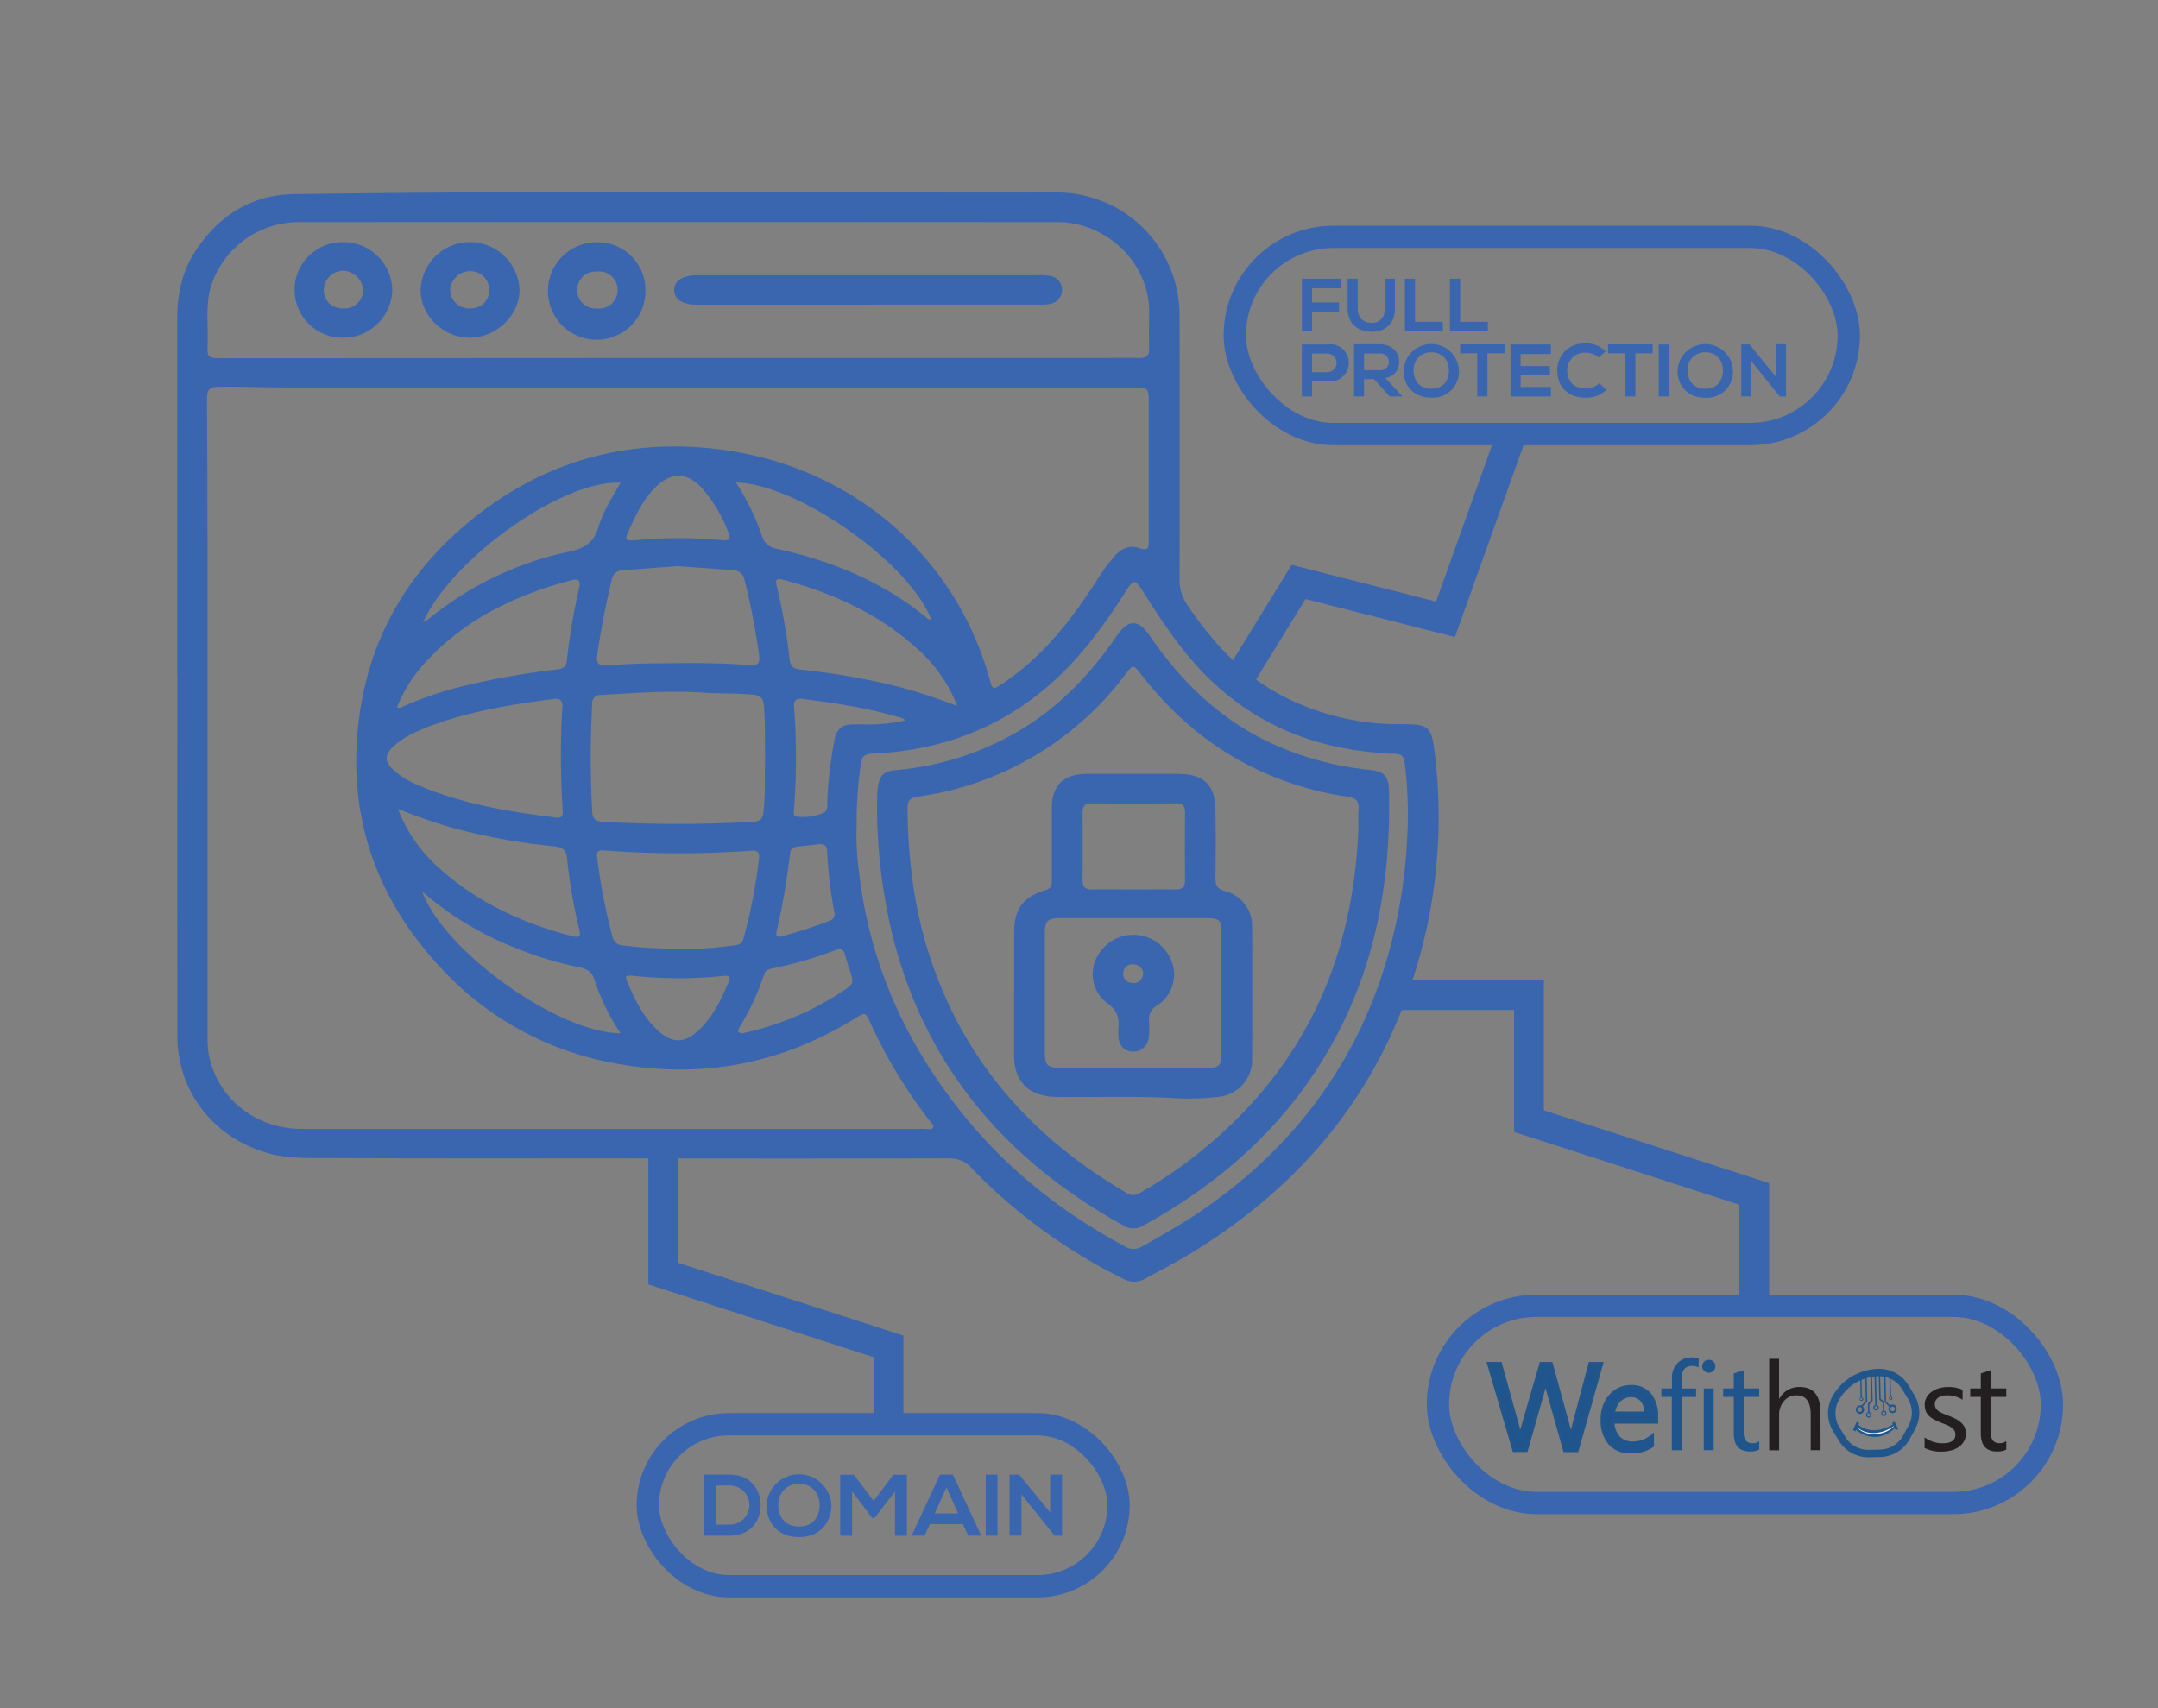 <svg xmlns="http://www.w3.org/2000/svg" id="Layer_1" data-name="Layer 1" viewBox="0 0 580.61 459.71"><rect x="0" y="0" width="580.61" height="459.71" fill="#808080" stroke="none"/><defs><style>.cls-1{fill:#3a66af;}.cls-10,.cls-2,.cls-3,.cls-7,.cls-8{fill:none;}.cls-2,.cls-3{stroke:#3a66af;}.cls-10,.cls-2,.cls-3,.cls-4,.cls-7,.cls-8{stroke-miterlimit:10;}.cls-2{stroke-width:8px;}.cls-3{stroke-width:6px;}.cls-4,.cls-5{fill:#1f558c;}.cls-10,.cls-4,.cls-7,.cls-8{stroke:#20568c;}.cls-6{fill:#231f20;}.cls-7{stroke-width:2px;}.cls-9{fill:#fff;}.cls-10{stroke-width:0.75px;}</style></defs><title>Domain Checker_Image_03</title><path class="cls-1" d="M47.68,182q0-48.16,0-96.32c0-6.39,1.26-12.52,4.81-18,6.17-9.48,14.94-15.28,26.68-15.45,68.2-1,136.41-.32,204.61-.44A33,33,0,0,1,317.35,85.1q.09,35.28,0,70.57a12,12,0,0,0,2.13,7.17c6.68,9.86,14.48,18.56,25.35,24.32A68.23,68.23,0,0,0,377,194.87c7.46,0,8.14.55,9,7.63a140.84,140.84,0,0,1-9.64,71.16c-11.14,27-30.07,47.65-55.26,63.17-4.25,2.61-8.67,4.92-13.07,7.29a5.82,5.82,0,0,1-5.81,0,147.87,147.87,0,0,1-33.05-22.31,102.22,102.22,0,0,1-7.77-7.52c-1.81-2-3.81-2.6-6.48-2.6q-43.87.11-87.76,0c-26.53,0-53,.05-79.58-.07-5.17,0-10.41.13-15.49-1.31-14.7-4.19-24.36-16.59-24.37-31.56q-.06-48.4,0-96.82Zm8.15,11.91h0q0,42.35,0,84.69a28,28,0,0,0,.34,5.18c2.29,11.77,12.55,20,25.06,20q40.42,0,80.86,0,43.38,0,86.75,0c.74,0,1.73.36,2.16-.31s-.45-1.31-.88-1.87a136.15,136.15,0,0,1-16-26.44c-1.32-2.85-1.34-2.8-4.07-1.11-20.39,12.59-42.49,16.6-66.14,11.78a83.62,83.62,0,0,1-45.31-25.38c-17.42-18.67-25-40.7-22.18-65.67,2.41-21.66,12.34-39.84,29.45-54.09,19.19-16,41.59-22.79,66.66-19.9,36.06,4.15,64.43,28.36,73.76,62.07.75,2.72.89,2.78,3.26,1.23.35-.23.69-.48,1-.72,10.32-7.05,17.67-16.61,24.3-26.8a50,50,0,0,1,5.32-7.25c1.72-1.82,3.91-2.68,6.23-1.85,2.82,1,2.68-.44,2.68-2.28,0-12.14,0-24.27,0-36.41,0-4.51,0-4.52-4.77-4.52l-227,0c-6.12,0-12.23-.28-18.36-.19-2.95,0-3.25,1.09-3.25,3.45Q55.9,150.71,55.83,193.92Zm126.7-97.58v0H295.38c3.76,0,7.51-.07,11.26,0,1.9,0,2.57-.7,2.53-2.49-.08-3.46,0-6.93,0-10.4-.18-12.78-11.41-23.66-24.65-23.67q-102-.07-204,0A24.81,24.81,0,0,0,57.05,76.19c-1.91,5.33-1,10.79-1.19,16.2-.13,3.94,0,4,4.09,4Zm47.94,126a73.5,73.5,0,0,0,.66,12.41,121.7,121.7,0,0,0,17.09,49.64c13.24,21.9,31.51,38.78,54.43,51a4.36,4.36,0,0,0,4.73,0c5.3-3,10.59-6,15.62-9.41,22.89-15.59,39.15-36,48.19-61.72a139.79,139.79,0,0,0,7.45-39.3,112.65,112.65,0,0,0-.72-19.77c-.2-1.58-.82-2.33-2.58-2.33-1.95,0-3.91-.24-5.86-.41-16.33-1.49-30.64-7.36-42.62-18.35-7.7-7.07-13.42-15.56-18.89-24.23-2.72-4.3-2.79-4.35-5.56,0-5.28,8.23-11,16.1-18.27,22.84C270.32,195.53,253.67,202,234.6,202.8c-2.12.09-2.83,1-3,2.8A111,111,0,0,0,230.47,222.31ZM205.86,204c-.15-4.85.08-9.55-.34-14.25-.17-1.86-.9-2.61-3-2.82-4.42-.43-8.86-.23-13.28-.53-9.21-.65-18.39.08-27.57.61a2.15,2.15,0,0,0-2.33,2.34,267.77,267.77,0,0,0,0,29.17c.1,1.85,1,2.52,2.88,2.63a370,370,0,0,0,40.38,0c1.75-.09,2.56-.66,2.78-2.43C206,213.72,205.66,208.77,205.86,204Zm-54.64-12.66c.52-3.12-.72-3.46-2.42-3.24-10.74,1.41-21.42,3.11-31.64,6.75-4.08,1.45-8.12,3.07-11.34,6.05-2.41,2.22-2.36,4.11.07,6.33a23.08,23.08,0,0,0,6.45,4c11.9,5.12,24.57,7.21,37.37,8.78,1.44.18,1.8-.53,1.7-1.74A231,231,0,0,1,151.22,191.31Zm31.08-39c-4.91.37-9.84.75-14.77,1.1A3,3,0,0,0,164.6,156q-2.43,10-3.9,20.18c-.37,2.56.57,3,2.82,2.83,4-.25,8-.46,12-.5,8.69-.08,17.4-.27,26.07.5,2.41.22,2.94-.63,2.64-2.79a189.65,189.65,0,0,0-3.92-20.18,3.17,3.17,0,0,0-3.2-2.63Zm.37,103a98.2,98.2,0,0,0,14.81-.93c1.19-.14,2.13-.4,2.49-1.68a138.71,138.71,0,0,0,4.25-21.83c.17-1.43-.35-2.08-2-2a264,264,0,0,1-39.77-.06c-1.47-.12-2,.27-1.8,1.78a155.42,155.42,0,0,0,4.11,21.36,3,3,0,0,0,3,2.45A109.8,109.8,0,0,0,182.67,255.26Zm-75.83-65c.75.36,1.16,0,1.6-.23a93,93,0,0,1,16.64-5.59A207.44,207.44,0,0,1,150,180.12c1.46-.18,2.34-.69,2.5-2.24a165.33,165.33,0,0,1,3.34-19.76c.52-2.24-.5-2.42-2.33-1.93-14.56,3.88-27.74,10.13-38.13,21.06A39.88,39.88,0,0,0,106.84,190.23Zm.26,27.44a40.47,40.47,0,0,0,11.51,16.2c10,8.93,21.91,14.4,34.92,17.82,2.54.66,2.82.37,2.2-2.25a132.8,132.8,0,0,1-3.14-18.53c-.2-2.32-1.2-3-3.45-3.28a166.27,166.27,0,0,1-26.85-4.83A143.54,143.54,0,0,1,107.1,217.67ZM257.55,190a39.47,39.47,0,0,0-11-15.63c-10.21-9.23-22.47-14.78-35.81-18.35-1.93-.52-2.18,0-1.75,1.73a152.29,152.29,0,0,1,3.42,19.51c.22,1.94.95,2.69,2.92,2.91a194.32,194.32,0,0,1,24.91,4.25A140.8,140.8,0,0,1,257.55,190ZM113.82,167.5c.94-.61,1.38-.84,1.76-1.15a88.43,88.43,0,0,1,38-18c4.3-1,6.33-2.81,7.49-6.66,1.24-4.17,3.65-7.91,5.91-11.78C151.56,129,121.62,150.12,113.82,167.5Zm-.22,72.43c5.86,16.07,36.57,38,53.36,38.12a59,59,0,0,1-7-14.35c-.66-2.12-1.94-3-4.1-3.42a94.61,94.61,0,0,1-17.3-5.25A86.3,86.3,0,0,1,113.6,239.93ZM198,129.84a64.8,64.8,0,0,1,7,14.34,4.7,4.7,0,0,0,4,3.48c15,3.31,28.84,9,40.61,18.84.25.2.57.42.88.05C244.5,151.29,214.53,130.16,198,129.84Zm45.47,64c-.24-.26-.32-.45-.45-.49-8.89-2.75-18.06-4.13-27.28-5.29-1.56-.2-2.2.52-2.11,2,.16,2.64.39,5.27.42,7.9a185.3,185.3,0,0,1-.37,19.29c-.09.9-.49,2.44.8,2.53a14.73,14.73,0,0,0,7-1c1.45-.64,1.07-2.49,1.12-3.84a111.63,111.63,0,0,1,2-16.19c.47-2.5,2-3.71,4.57-3.82,1.27-.06,2.55,0,3.83,0A41.52,41.52,0,0,0,243.42,193.87ZM200,278l1.36-.31a79,79,0,0,0,25.07-10.77c3.41-2.22,3.38-2.25,2.11-6.11-.41-1.26-.85-2.51-1.15-3.79-.37-1.63-1.19-1.91-2.75-1.31A101.4,101.4,0,0,1,208,260.55c-1,.2-2,.46-2.38,1.59a69.94,69.94,0,0,1-6.7,14.39C198.31,277.54,198.56,278.08,200,278Zm-5.91-132.65c2.5.09,2.69-.16,1.57-2.86a38.19,38.19,0,0,0-6.69-11c-4.09-4.52-8.34-4.6-12.66-.31-3.33,3.31-5.26,7.45-7.13,11.6-1.15,2.54-1,2.82,2,2.56A125.26,125.26,0,0,1,194.09,145.33ZM170,262.54c-1.64-.12-1.87.09-1.24,1.62,2,4.75,4.21,9.36,8.1,13s7.23,3.71,11.1.09,6.07-8.29,8.08-13c.57-1.35.15-1.8-1.34-1.64A115.23,115.23,0,0,1,170,262.54Zm50.33-35.36c-2,.23-4.06.43-6.08.7a1.7,1.7,0,0,0-1.67,1.58,190.42,190.42,0,0,1-3.63,21.2c-.3,1.31.13,1.64,1.45,1.28a121.42,121.42,0,0,0,12.82-4.18,1.86,1.86,0,0,0,1.25-2.36,119.18,119.18,0,0,1-1.92-16.19C222.53,227.8,221.89,227.05,220.36,227.18Z"></path><path class="cls-1" d="M233.71,82q-23,0-46.06,0c-4,0-6.25-1.42-6.27-3.94s2.26-4,6.27-4q45.91,0,91.85,0a14.15,14.15,0,0,1,3.06.18,3.83,3.83,0,0,1,0,7.55,14.06,14.06,0,0,1-3.05.18h-45.8Z"></path><path class="cls-1" d="M126.37,65.15a13.36,13.36,0,0,1,13.4,12.72c.13,6.86-6.2,13-13.35,13S113.24,85,113.18,78.29A13.26,13.26,0,0,1,126.37,65.15ZM126.12,83c3.08.15,5.32-1.74,5.47-4.61a5,5,0,0,0-5-5.42,5.41,5.41,0,0,0-5.47,4.82A5.09,5.09,0,0,0,126.12,83Z"></path><path class="cls-1" d="M173.66,78a13.12,13.12,0,1,1-13.07-12.82A12.88,12.88,0,0,1,173.66,78ZM160.6,83a5,5,0,1,0,0-9.93,5,5,0,0,0-5.32,5.08A5,5,0,0,0,160.6,83Z"></path><path class="cls-1" d="M105.54,78.17A13.13,13.13,0,0,1,92.27,90.86a12.85,12.85,0,1,1,.31-25.69A13.1,13.1,0,0,1,105.54,78.17ZM92.38,83a5,5,0,0,0,5.31-4.86,5.53,5.53,0,0,0-5.36-5.29,5.24,5.24,0,0,0-5.21,5C87.07,80.93,89.18,83,92.38,83Z"></path><path class="cls-1" d="M373.73,219.59c-.37,25.91-6.65,50.14-21.92,71.79-11.52,16.35-26.68,28.78-44.36,38.5a5.06,5.06,0,0,1-5.3-.16c-31.56-17.5-52.92-42.63-61.8-77.15A146.68,146.68,0,0,1,236,214.29a19.1,19.1,0,0,1,.25-2.71c.45-3,1.55-4,4.59-4.33a78.54,78.54,0,0,0,35-11.61c10.11-6.37,18-14.86,24.6-24.51,3.11-4.54,5.8-4.58,8.87-.09,8.1,11.82,18,21.7,31.23,28.25a83.1,83.1,0,0,0,28.08,7.89c3.71.41,4.94,1.65,5.06,5.23C373.79,214.8,373.73,217.2,373.73,219.59Zm-8.23,2.78a41.23,41.23,0,0,1,0-4.45c.29-2.47-.9-3.32-3.27-3.62a77.38,77.38,0,0,1-14.39-3.39c-16.85-5.57-30.17-15.72-40.79-29.39-2.19-2.81-2.17-2.79-4.39.13a84.25,84.25,0,0,1-55.75,32.72c-2,.27-2.74,1.09-2.74,3.07a144.54,144.54,0,0,0,1.05,17,114.23,114.23,0,0,0,12.6,41c10.44,19.52,26,34.31,45.32,45.59a3.1,3.1,0,0,0,3.53,0,124,124,0,0,0,33.16-27.62C357.11,272.73,364.55,248.64,365.5,222.37Z"></path><path class="cls-1" d="M272.86,267.27c0-5.53,0-11.06,0-16.58,0-6.05,2.5-9.42,8.43-11.15C283,239,283,238,283,236.73c0-6.44,0-12.88,0-19.31,0-6.12,3.15-9.15,9.45-9.17q12.27,0,24.56,0c6.73,0,9.9,2.93,10,9.48.11,6.19.09,12.38,0,18.57,0,1.93.5,2.9,2.58,3.5a9.68,9.68,0,0,1,7.3,9.67q.07,17.84,0,35.66a10,10,0,0,1-8.86,10,70.63,70.63,0,0,1-13.79.27c-10-.43-19.95-.12-29.92-.23-7.34-.08-11.43-3.94-11.49-11,0-2.8,0-5.61,0-8.42v-8.42Zm32.2-20.21c-6.56,0-13.13,0-19.7,0-3.48,0-4.23.74-4.24,4.06q0,16.1,0,32.19c0,3.32.76,4.06,4.24,4.06q19.71,0,39.4,0c3.2,0,3.86-.66,3.87-3.84q0-16.35,0-32.69c0-3.19-.59-3.76-3.89-3.77C318.2,247.05,311.63,247.07,305.06,247.06Zm-.16-7.71h0c3.75,0,7.5-.06,11.25,0,2,.05,2.71-.73,2.69-2.63q-.1-9,0-18.05c0-1.81-.64-2.5-2.53-2.49q-11.24.09-22.49,0c-1.86,0-2.58.7-2.56,2.49q.09,9,0,18.06c0,1.89.64,2.68,2.66,2.62C297.57,239.27,301.24,239.35,304.9,239.35Z"></path><path class="cls-1" d="M315.89,262.53a9.88,9.88,0,0,1-4.51,8,4.29,4.29,0,0,0-2.24,4.32,22.72,22.72,0,0,1-.08,4.44,4.16,4.16,0,0,1-4.34,3.7c-2.3-.18-3.69-1.68-3.81-4.15a14.4,14.4,0,0,1,0-2c.27-2.84-.29-5-3-6.91a9.74,9.74,0,0,1-2.6-12.71,11,11,0,0,1,20.62,5.31Zm-8.31-.53a2.54,2.54,0,0,0-2.5-2.48,2.52,2.52,0,1,0-.17,5C306.52,264.61,307.31,263.59,307.58,262Z"></path><polyline class="cls-2" points="239.06 380.98 239.06 362.31 178.44 342.72 178.44 308.82"></polyline><polyline class="cls-2" points="471.99 351.28 471.99 321.28 411.37 301.69 411.37 267.78 373.75 267.78"></polyline><polyline class="cls-2" points="406.79 116.67 388.91 166.65 349.39 156.6 332.44 184.13"></polyline><rect class="cls-3" x="332.22" y="63.73" width="165.19" height="53.07" rx="26.53"></rect><path class="cls-1" d="M350.27,89.05V75H360.7v2.55H353v3.83h7.27v2.45H353v5.19Z"></path><path class="cls-1" d="M375.31,75v8c0,4.16-2.63,6.28-6.28,6.28-3.48,0-6.45-2-6.45-6.28V75h2.72v8c0,2.53,1.49,3.88,3.75,3.88s3.55-1.47,3.55-3.88V75Z"></path><path class="cls-1" d="M380.72,75V86.6h7.47v2.45H378V75Z"></path><path class="cls-1" d="M392.85,75V86.6h7.46v2.45h-10.2V75Z"></path><path class="cls-1" d="M357.11,102.57H353v4.13h-2.74v-14l6.84,0A5,5,0,1,1,357.11,102.57Zm-4.1-2.43h4.1a2.49,2.49,0,1,0,0-5H353Z"></path><path class="cls-1" d="M377.16,106.7H373.9L369.67,102H367v4.69H364.3V92.64l6.91,0c3.42,0,5.22,2.23,5.22,4.65a4.2,4.2,0,0,1-3.67,4.42l4.4,4.79ZM367,95.13v4.49h4.17a2.26,2.26,0,1,0,0-4.49Z"></path><path class="cls-1" d="M392.54,99.76A7,7,0,0,1,385.1,107c-5.1,0-7.47-3.55-7.47-7.24a7.46,7.46,0,0,1,14.91,0Zm-12.21.06c.06,2.31,1.35,4.78,4.77,4.78s4.7-2.49,4.74-4.8-1.32-5-4.74-5A4.62,4.62,0,0,0,380.33,99.82Z"></path><path class="cls-1" d="M397.45,95.07h-4.6V92.66h11.94v2.41h-4.6V106.7h-2.74Z"></path><path class="cls-1" d="M417.27,106.7H406.41v-14h10.86v2.57h-8.15v3.23H417v2.46h-7.86v3.17h8.15Z"></path><path class="cls-1" d="M432.18,104.94a7.8,7.8,0,0,1-5.52,2.08c-5.39,0-7.67-3.59-7.69-7.24s2.45-7.4,7.69-7.4A7.63,7.63,0,0,1,432,94.52l-1.82,1.71a5.1,5.1,0,0,0-3.51-1.32,4.67,4.67,0,0,0-5,4.87c0,2.33,1.41,4.76,5,4.76a5.45,5.45,0,0,0,3.65-1.43Z"></path><path class="cls-1" d="M437.26,95.07h-4.61V92.66h12v2.41H440V106.7h-2.73Z"></path><path class="cls-1" d="M446.27,106.7v-14H449v14Z"></path><path class="cls-1" d="M466.26,99.76a7,7,0,0,1-7.44,7.26c-5.1,0-7.47-3.55-7.47-7.24a7.46,7.46,0,0,1,14.91,0Zm-12.21.06c.06,2.31,1.35,4.78,4.77,4.78s4.7-2.49,4.74-4.8-1.32-5-4.74-5A4.62,4.62,0,0,0,454.05,99.82Z"></path><path class="cls-1" d="M477.81,92.64h2.73V106.7h-1.7v0l-7.63-9.49v9.47h-2.73v-14h2.22l7.11,8.71Z"></path><rect class="cls-3" x="386.88" y="351.38" width="165.19" height="53.07" rx="26.53"></rect><path class="cls-1" d="M204.65,404.89c.08,4.15-2.54,8.35-8.48,8.35H189.5V396.82h6.67C202,396.82,204.58,400.83,204.65,404.89Zm-12,5.37h3.49a5.26,5.26,0,1,0,0-10.51h-3.49Z"></path><path class="cls-1" d="M223.68,405.12c-.05,4.25-2.74,8.5-8.7,8.5s-8.73-4.16-8.73-8.47a8.72,8.72,0,0,1,17.43,0Zm-14.28.07c.08,2.7,1.58,5.59,5.58,5.59s5.5-2.91,5.55-5.61S219,399.3,215,399.3,209.33,402.42,209.4,405.19Z"></path><path class="cls-1" d="M240.82,401.35l-5.53,7.13h-.63l-5.4-7.16v11.94h-3.2V396.84h3.68l5.31,7.06,5.31-7.06H244v16.42h-3.2Z"></path><path class="cls-1" d="M259.07,410.14H250.2l-1.45,3.1h-3.47l7.61-16.42h3.49L264,413.24H260.5Zm-4.43-9.87-3.15,7h6.3Z"></path><path class="cls-1" d="M265.21,413.24V396.82h3.17v16.42Z"></path><path class="cls-1" d="M282.54,396.79h3.2v16.45h-2v0l-8.92-11.09v11.07h-3.2V396.82h2.59L282.54,407Z"></path><rect class="cls-3" x="174.3" y="383.25" width="126.64" height="43.6" rx="21.8"></rect><path class="cls-4" d="M430.81,367l-6.56,23.26h-3.2l-4.79-17a10.69,10.69,0,0,1-.37-2.37h-.06a12.22,12.22,0,0,1-.43,2.34l-4.81,17h-3.17L400.61,367h3l4.95,17.84a12.7,12.7,0,0,1,.39,2.34H409a13.65,13.65,0,0,1,.5-2.34L414.67,367h2.62l4.93,18a13.87,13.87,0,0,1,.39,2.18h.06a13.49,13.49,0,0,1,.44-2.24L427.86,367Z"></path><path class="cls-4" d="M445.64,382.59H433.91a6.19,6.19,0,0,0,1.49,4.28,5.13,5.13,0,0,0,3.93,1.51,8.13,8.13,0,0,0,5.16-1.85V389a9.64,9.64,0,0,1-5.79,1.59,7,7,0,0,1-5.54-2.26,9.27,9.27,0,0,1-2-6.37,9.13,9.13,0,0,1,2.2-6.32,7.05,7.05,0,0,1,5.46-2.44,6.23,6.23,0,0,1,5,2.11,8.81,8.81,0,0,1,1.79,5.86Zm-2.73-2.25a5.42,5.42,0,0,0-1.11-3.59,3.79,3.79,0,0,0-3-1.28,4.31,4.31,0,0,0-3.2,1.35,6.15,6.15,0,0,0-1.62,3.52Z"></path><path class="cls-5" d="M457,368a3.47,3.47,0,0,0-1.77-.44q-2.79,0-2.79,3.52v2.56h3.89v2.27h-3.89v14.34h-2.64V375.89H447v-2.27h2.84v-2.69a5.58,5.58,0,0,1,1.51-4.13,5.09,5.09,0,0,1,3.76-1.52,5.33,5.33,0,0,1,1.93.29Z"></path><path class="cls-5" d="M459.76,369.4a1.71,1.71,0,0,1-1.22-.48,1.73,1.73,0,0,1,1.22-3,1.7,1.7,0,0,1,1.24.49,1.67,1.67,0,0,1,.51,1.24,1.64,1.64,0,0,1-.51,1.22A1.71,1.71,0,0,1,459.76,369.4Zm1.3,20.83H458.4V373.62h2.66Z"></path><path class="cls-5" d="M473.32,390.07a5.22,5.22,0,0,1-2.48.52q-4.36,0-4.37-4.87v-9.83h-2.85v-2.27h2.85v-4.05l2.66-.86v4.91h4.19v2.27h-4.19v9.36a3.9,3.9,0,0,0,.57,2.39,2.29,2.29,0,0,0,1.88.71,2.8,2.8,0,0,0,1.74-.55Z"></path><path class="cls-6" d="M489.83,390.23h-2.66v-9.57q0-5.19-3.86-5.19A4.22,4.22,0,0,0,480,377a5.57,5.57,0,0,0-1.33,3.85v9.41H476V365.64h2.66v10.74h.07a6,6,0,0,1,5.45-3.15q5.61,0,5.61,6.77Z"></path><path class="cls-6" d="M517.81,389.63v-2.85a7.89,7.89,0,0,0,4.79,1.6c2.34,0,3.5-.78,3.5-2.33a2,2,0,0,0-.3-1.13,3,3,0,0,0-.81-.82,6.14,6.14,0,0,0-1.2-.64c-.46-.19-.95-.39-1.48-.59a20.18,20.18,0,0,1-1.94-.89,5.83,5.83,0,0,1-1.4-1,3.84,3.84,0,0,1-.84-1.28,4.46,4.46,0,0,1-.28-1.67,3.94,3.94,0,0,1,.53-2.07,4.65,4.65,0,0,1,1.43-1.5,6.38,6.38,0,0,1,2-.92,8.89,8.89,0,0,1,2.36-.31,9.46,9.46,0,0,1,3.86.75v2.69a7.5,7.5,0,0,0-4.21-1.2,5.09,5.09,0,0,0-1.35.17,3.16,3.16,0,0,0-1,.48,2.12,2.12,0,0,0-.66.74,1.89,1.89,0,0,0-.24.95,2.21,2.21,0,0,0,.24,1.08,2.29,2.29,0,0,0,.69.78,5.39,5.39,0,0,0,1.1.62l1.47.6a18.83,18.83,0,0,1,2,.87,6.53,6.53,0,0,1,1.5,1,4,4,0,0,1,1,1.29,4.22,4.22,0,0,1,.33,1.74,4,4,0,0,1-.55,2.14,4.64,4.64,0,0,1-1.45,1.51,6.7,6.7,0,0,1-2.09.89,10.59,10.59,0,0,1-2.48.29A9.45,9.45,0,0,1,517.81,389.63Z"></path><path class="cls-6" d="M539.79,390.07a5.19,5.19,0,0,1-2.48.52q-4.37,0-4.37-4.87v-9.83h-2.85v-2.27h2.85v-4.05l2.67-.86v4.91h4.18v2.27h-4.18v9.36a3.91,3.91,0,0,0,.56,2.39,2.29,2.29,0,0,0,1.88.71,2.78,2.78,0,0,0,1.74-.55Z"></path><path class="cls-7" d="M505.39,369.34h0a13.55,13.55,0,0,0-11.55,7h0a8.25,8.25,0,0,0,.2,8.25l1.58,2.6a8.26,8.26,0,0,0,7.24,3.95l3-.07a8.26,8.26,0,0,0,7.05-4.29l1.46-2.68a8.23,8.23,0,0,0-.2-8.24l-1.58-2.6A8.26,8.26,0,0,0,505.39,369.34Z"></path><path class="cls-8" d="M509.88,383.51c-3,3.23-7,3.54-10.24.83-.18-.15,0-.3.19-.4,2.65,2.07,6.74,1.82,10.05-.43"></path><path class="cls-9" d="M509.88,383.51c-2.8,3.07-8,3.15-10.25.59-.16-.18-.12,0,0-.06,2.66,2.34,6.91,2,10.21-.53"></path><line class="cls-10" x1="499.89" y1="382.77" x2="498.87" y2="384.98"></line><line class="cls-10" x1="509.41" y1="382.72" x2="510.37" y2="384.68"></line><path class="cls-5" d="M507,379.82h-.39l-.06-2.3-.93-.94-.17-7.34a1.54,1.54,0,0,1,.37,0l.17,7.14.95.93Z"></path><polygon class="cls-5" points="503.65 369.29 503.83 376.92 502.93 377.9 502.98 380.03 502.98 380.18 502.61 380.19 502.6 380 502.55 377.74 503.43 376.74 503.26 369.36 503.65 369.29"></polygon><path class="cls-5" d="M504.93,378.19h-.39l-.22-9a.82.82,0,0,1,.22,0,.5.5,0,0,1,.17,0Z"></path><path class="cls-5" d="M508.26,378.49l-1.2-1.22-.18-7.77a.83.83,0,0,1,.37.08l.18,7.52,1,1,.12.13Z"></path><path class="cls-5" d="M501.11,378.45l-.34-.19.31-.33.9-1-.17-7.21a2.48,2.48,0,0,1,.39-.1l.17,7.48-1,1.13Z"></path><path class="cls-5" d="M503.46,380.72A.72.72,0,0,0,503,380a.64.64,0,0,0-.23,0,.39.39,0,0,0-.15,0,.76.76,0,0,0-.55.75.74.74,0,0,0,.73.74A.73.73,0,0,0,503.46,380.72Zm-1.09,0a.4.4,0,1,1,.79,0,.4.4,0,1,1-.79,0Z"></path><path class="cls-5" d="M505.46,378.78a.73.73,0,0,0-.53-.7.75.75,0,0,0-.2,0,.71.71,0,0,0-.2,0,.73.73,0,0,0-.5.73.75.75,0,0,0,.74.74A.74.74,0,0,0,505.46,378.78Zm-1.1,0a.41.41,0,0,1,.38-.44.44.44,0,0,1,.42.42.44.44,0,0,1-.4.43A.4.4,0,0,1,504.36,378.81Z"></path><path class="cls-5" d="M500.94,376h-.34l-.14-6.15a1.35,1.35,0,0,1,.33-.18Z"></path><path class="cls-5" d="M501.27,376.45a.47.47,0,0,0-.33-.48l0,0-.15,0-.12,0s0,0,0,0a.5.5,0,0,0-.32.49.5.5,0,1,0,1,0Zm-.76,0a.28.28,0,0,1,.26-.31.29.29,0,0,1,.29.3.28.28,0,0,1-.28.3A.27.27,0,0,1,500.51,376.47Z"></path><path class="cls-5" d="M508.3,369.13l.16,6.71h.33l-.15-6.39Z"></path><path class="cls-5" d="M509.14,376.26a.52.52,0,0,0-.35-.48l0,0h-.12a.25.25,0,0,0-.13,0,0,0,0,0,0,0,0,.53.53,0,0,0-.33.5.5.5,0,0,0,.51.51A.52.52,0,0,0,509.14,376.26Zm-.79,0a.3.3,0,0,1,.28-.31.29.29,0,0,1,.29.3.29.29,0,0,1-.27.31A.31.31,0,0,1,508.35,376.28Z"></path><path class="cls-5" d="M507.52,380.32a.69.69,0,0,0-.56-.72l-.17,0a.64.64,0,0,0-.23.05.75.75,0,0,0-.44.72.7.7,0,1,0,1.4,0Zm-1.1,0a.44.44,0,0,1,.38-.45.42.42,0,0,1,.42.43.41.41,0,0,1-.4.42A.42.42,0,0,1,506.42,380.35Z"></path><path class="cls-5" d="M510.3,379.06a1.13,1.13,0,0,0-1.14-1.12,1,1,0,0,0-.58.19,1.18,1.18,0,0,0-.38.48,1.08,1.08,0,0,0-.1.51,1.13,1.13,0,0,0,1.11,1.15A1.15,1.15,0,0,0,510.3,379.06Zm-1.73.05a.63.63,0,1,1,.63.66A.65.65,0,0,1,508.57,379.11Z"></path><path class="cls-5" d="M501.53,379.27a1.13,1.13,0,0,0-1.14-1.12,1,1,0,0,0-.58.19,1.27,1.27,0,0,0-.38.48,1.08,1.08,0,0,0-.1.51,1.14,1.14,0,0,0,1.12,1.15A1.15,1.15,0,0,0,501.53,379.27Zm-1.72,0a.63.63,0,0,1,.59-.66.67.67,0,0,1,0,1.33A.64.64,0,0,1,499.81,379.31Z"></path></svg>